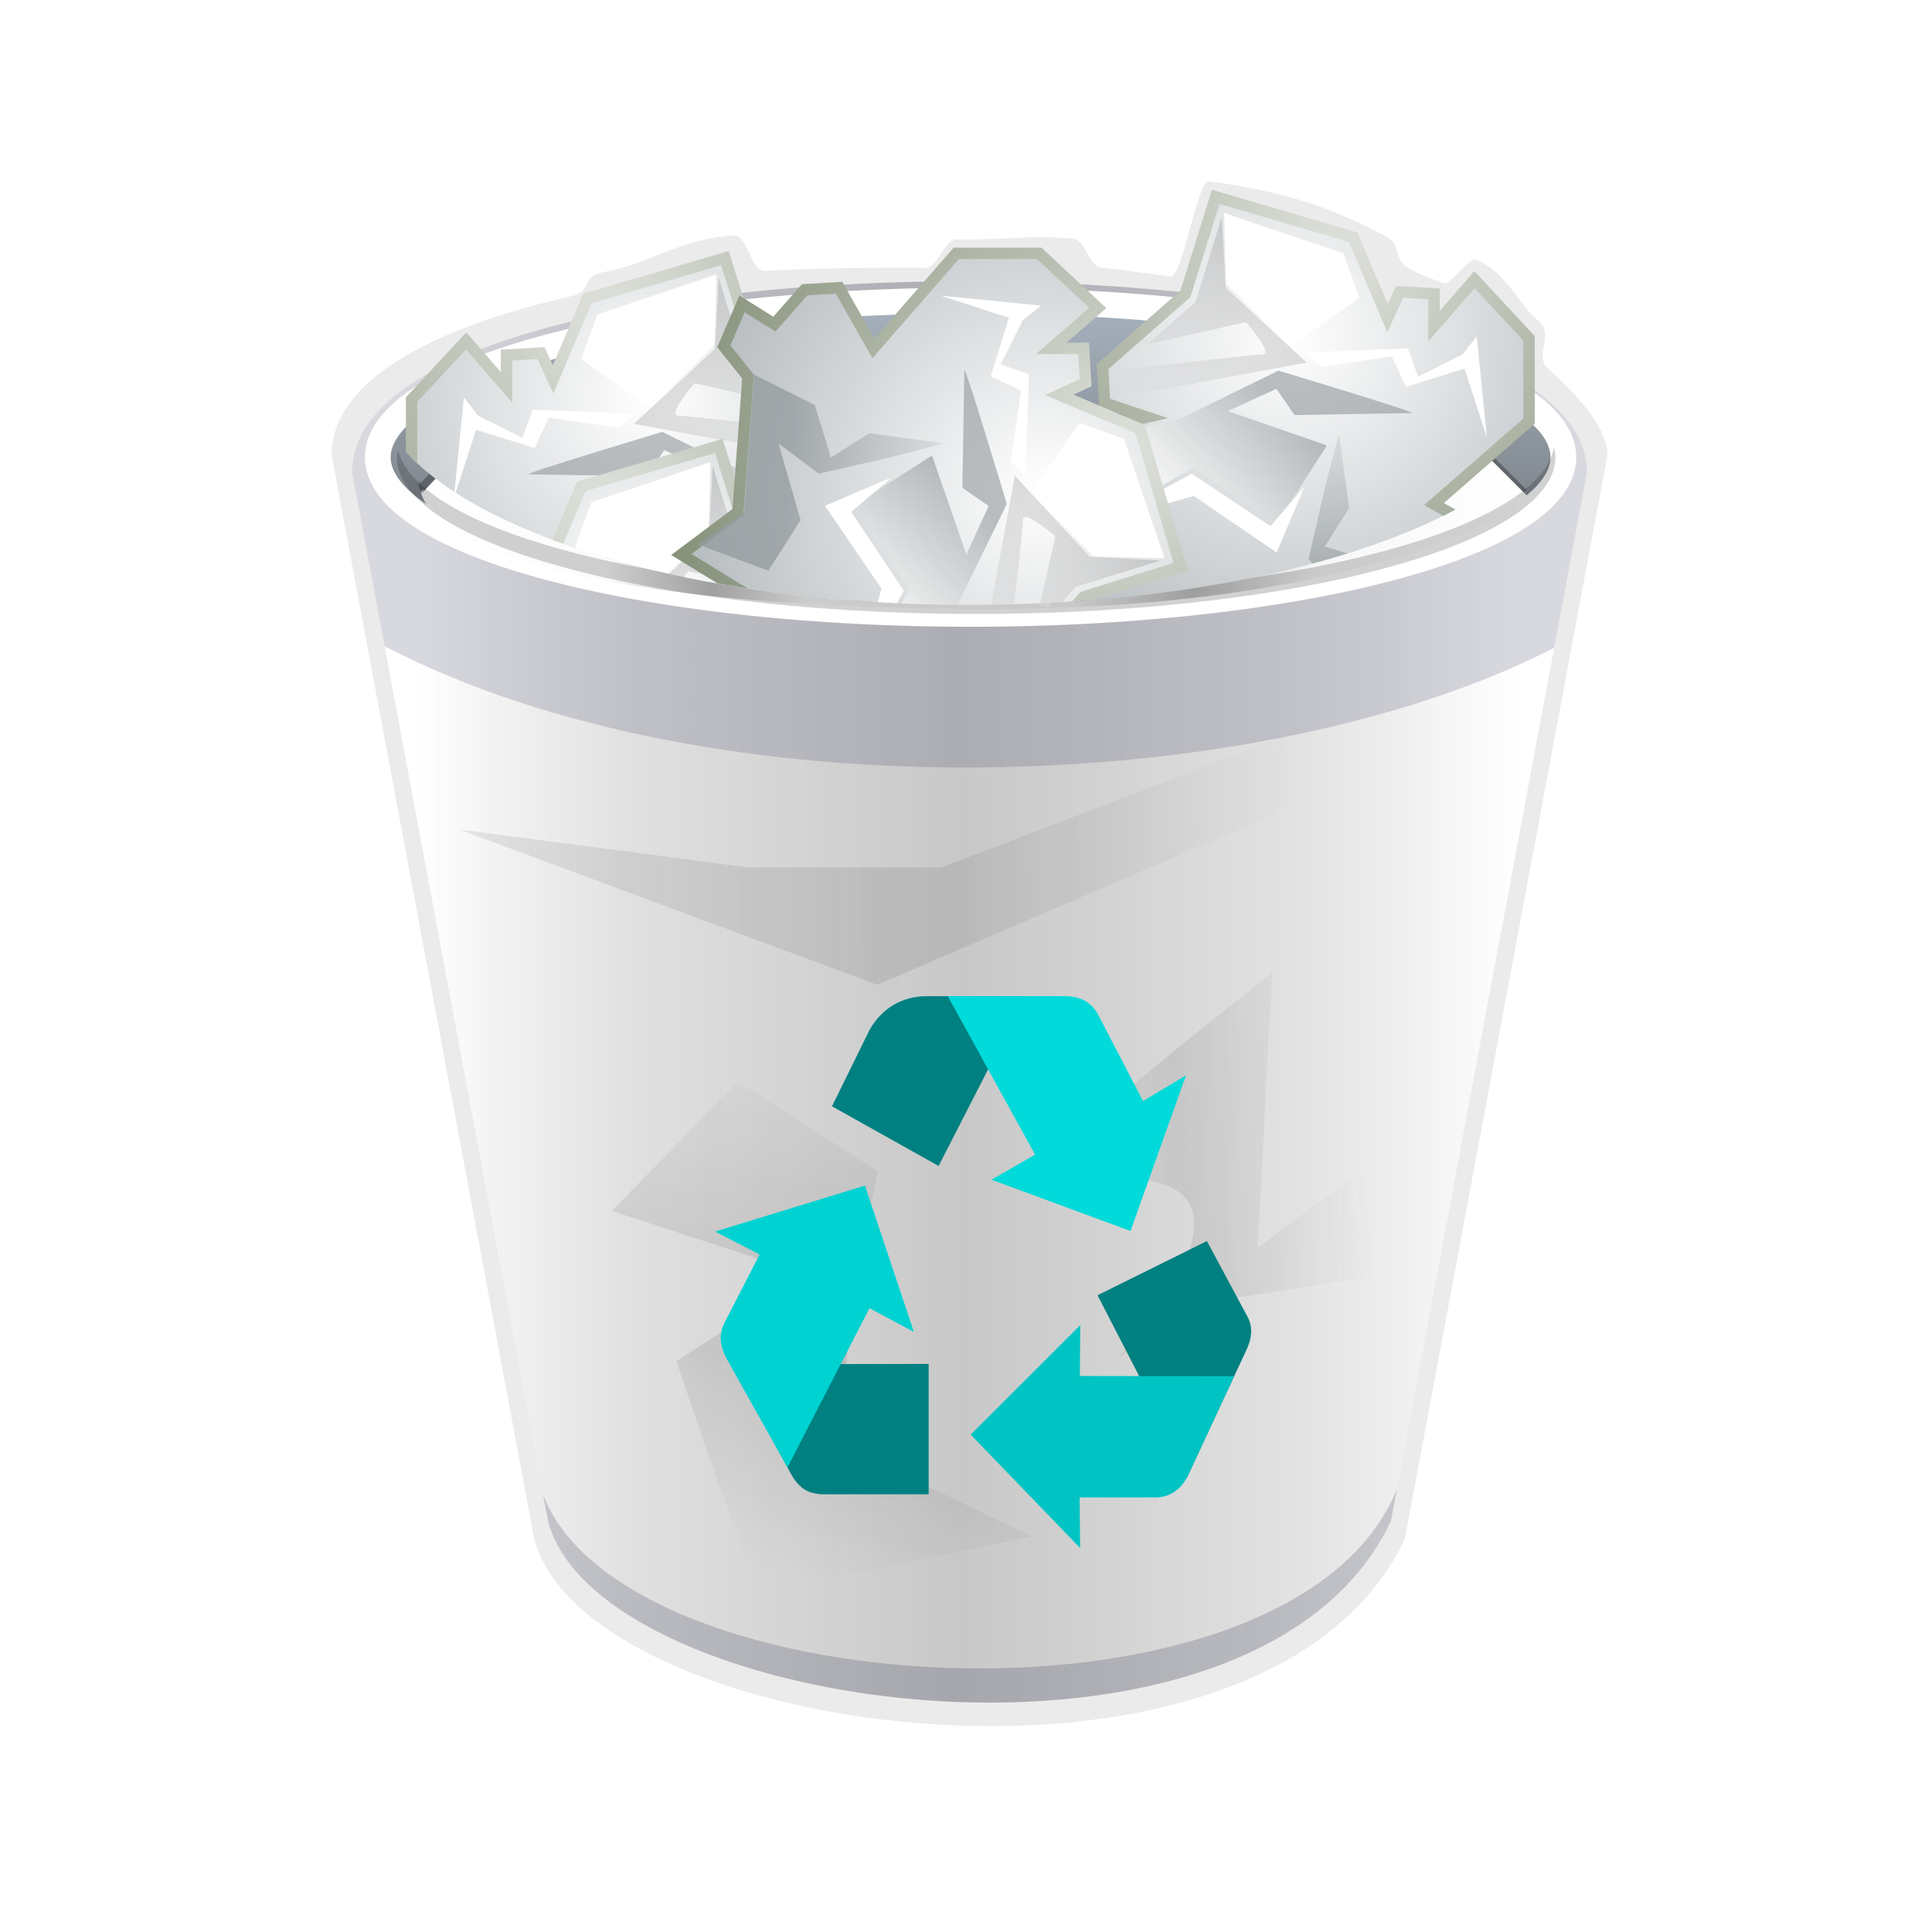 <?xml version="1.0" encoding="UTF-8" standalone="no"?>
<!-- Created with Inkscape (http://www.inkscape.org/) -->

<svg
   width="64"
   height="64"
   viewBox="0 0 64 64"
   version="1.1"
   id="svg5"
   inkscape:version="1.2.1 (9c6d41e410, 2022-07-14)"
   sodipodi:docname="user-trash-full.svg"
   xmlns:inkscape="http://www.inkscape.org/namespaces/inkscape"
   xmlns:sodipodi="http://sodipodi.sourceforge.net/DTD/sodipodi-0.dtd"
   xmlns:xlink="http://www.w3.org/1999/xlink"
   xmlns="http://www.w3.org/2000/svg"
   xmlns:svg="http://www.w3.org/2000/svg">
  <sodipodi:namedview
     id="namedview7"
     pagecolor="#ffffff"
     bordercolor="#666666"
     borderopacity="1.0"
     inkscape:pageshadow="2"
     inkscape:pageopacity="0.0"
     inkscape:pagecheckerboard="0"
     inkscape:document-units="px"
     showgrid="true"
     units="px"
     height="64px"
     inkscape:zoom="4.5685727"
     inkscape:cx="30.534701"
     inkscape:cy="62.929938"
     inkscape:window-width="1920"
     inkscape:window-height="1004"
     inkscape:window-x="0"
     inkscape:window-y="0"
     inkscape:window-maximized="1"
     inkscape:current-layer="svg5"
     inkscape:showpageshadow="2"
     inkscape:deskcolor="#d1d1d1">
    <inkscape:grid
       type="xygrid"
       id="grid1890" />
  </sodipodi:namedview>
  <defs
     id="defs2">
    <linearGradient
       gradientTransform="matrix(0.569,0,0,0.569,-59.03,-58.371)"
       xlink:href="#n"
       id="u"
       x1="127.937"
       y1="160"
       x2="192.189"
       y2="160"
       gradientUnits="userSpaceOnUse" />
    <linearGradient
       id="n">
      <stop
         offset="0"
         stop-color="#fff"
         id="stop289" />
      <stop
         offset=".193"
         stop-color="#e0e0e0"
         stop-opacity=".918"
         id="stop291" />
      <stop
         offset=".493"
         stop-color="#c4c4c4"
         stop-opacity=".896"
         id="stop293" />
      <stop
         offset=".786"
         stop-color="#e0e0e0"
         stop-opacity=".945"
         id="stop295" />
      <stop
         offset="1"
         stop-color="#fff"
         id="stop297" />
    </linearGradient>
    <linearGradient
       xlink:href="#m"
       id="v"
       x1="161"
       y1="126"
       x2="161"
       y2="141"
       gradientUnits="userSpaceOnUse"
       gradientTransform="matrix(0.569,0,0,0.569,-59.03,-61.217)" />
    <linearGradient
       id="m">
      <stop
         offset="0"
         stop-color="#a3afbb"
         id="stop300" />
      <stop
         offset="1"
         stop-color="#73787d"
         id="stop302" />
    </linearGradient>
    <linearGradient
       xlink:href="#o"
       id="w"
       gradientUnits="userSpaceOnUse"
       x1="155.904"
       y1="170.471"
       x2="186.967"
       y2="171.248" />
    <linearGradient
       id="o">
      <stop
         offset="0"
         stop-opacity="0"
         id="stop282" />
      <stop
         offset=".453"
         stop-opacity=".198"
         id="stop284" />
      <stop
         offset="1"
         stop-opacity="0"
         id="stop286" />
    </linearGradient>
    <filter
       id="x"
       x="-0.172"
       width="1.344"
       y="-0.302"
       height="1.604"
       color-interpolation-filters="sRGB">
      <feGaussianBlur
         stdDeviation="2.013"
         id="feGaussianBlur415" />
    </filter>
    <linearGradient
       gradientTransform="translate(-80,-76)"
       xlink:href="#q"
       id="y"
       x1="132"
       y1="154.11"
       x2="178.961"
       y2="152"
       gradientUnits="userSpaceOnUse" />
    <linearGradient
       id="q">
      <stop
         offset="0"
         stop-opacity=".137"
         id="stop268" />
      <stop
         offset=".508"
         stop-opacity=".154"
         id="stop270" />
      <stop
         offset="1"
         stop-opacity="0"
         id="stop272" />
    </linearGradient>
    <filter
       id="filter655"
       x="-0.172"
       width="1.344"
       y="-0.302"
       height="1.604"
       color-interpolation-filters="sRGB">
      <feGaussianBlur
         stdDeviation="2.013"
         id="feGaussianBlur653" />
    </filter>
    <linearGradient
       xlink:href="#r"
       id="z"
       x1="128"
       y1="133.199"
       x2="192.472"
       y2="133.199"
       gradientUnits="userSpaceOnUse"
       gradientTransform="matrix(0.569,0,0,0.569,-58.932,-58.663)" />
    <linearGradient
       id="r">
      <stop
         offset="0"
         stop-color="#fff"
         id="stop251" />
      <stop
         offset=".169"
         stop-color="#fbfbfb"
         id="stop253" />
      <stop
         offset=".265"
         stop-color="#c3c3c3"
         id="stop255" />
      <stop
         offset=".35"
         stop-color="#f9f9f9"
         id="stop257" />
      <stop
         offset=".588"
         stop-color="#f5f5f5"
         id="stop259" />
      <stop
         offset=".7"
         stop-color="#c1c1c1"
         id="stop261" />
      <stop
         offset=".809"
         stop-color="#f7f7f7"
         id="stop263" />
      <stop
         offset="1"
         stop-color="#fff"
         id="stop265" />
    </linearGradient>
    <linearGradient
       xlink:href="#o"
       id="A"
       gradientUnits="userSpaceOnUse"
       x1="155.904"
       y1="170.471"
       x2="175.213"
       y2="170.469" />
    <filter
       id="filter678"
       x="-0.172"
       width="1.344"
       y="-0.302"
       height="1.604"
       color-interpolation-filters="sRGB">
      <feGaussianBlur
         stdDeviation="2.013"
         id="feGaussianBlur676" />
    </filter>
    <clipPath
       id="B">
      <ellipse
         ry="10.067"
         rx="26.236"
         cy="18.469"
         cx="127.216"
         style="isolation:auto;mix-blend-mode:normal;marker:none"
         color="#000000"
         display="block"
         overflow="visible"
         fill-opacity="0.577"
         stroke-width="0.965"
         enable-background="accumulate"
         id="ellipse418" />
    </clipPath>
    <radialGradient
       cx="23.688"
       cy="14.211"
       r="22.597"
       fx="23.688"
       fy="14.211"
       id="C"
       xlink:href="#s"
       gradientUnits="userSpaceOnUse"
       gradientTransform="matrix(-2.136,0,0,2.111,-137.811,12.57)" />
    <linearGradient
       id="s">
      <stop
         offset="0"
         stop-color="#fff"
         id="stop355" />
      <stop
         offset="1"
         stop-color="#91999f"
         id="stop357" />
    </linearGradient>
    <radialGradient
       cx="20.09"
       cy="10.854"
       r="22.597"
       fx="20.09"
       fy="10.854"
       id="D"
       xlink:href="#t"
       gradientUnits="userSpaceOnUse"
       gradientTransform="matrix(-1.79,0,0,1.769,-148.9,16.29)" />
    <linearGradient
       id="t">
      <stop
         offset="0"
         stop-color="#dfe2dc"
         id="stop360" />
      <stop
         offset="1"
         stop-color="#86917a"
         id="stop362" />
    </linearGradient>
    <linearGradient
       xlink:href="#h"
       id="E"
       gradientUnits="userSpaceOnUse"
       gradientTransform="matrix(-1,0,0,1,-164.713,28.24)"
       x1="22.009"
       y1="36.51"
       x2="23.585"
       y2="14.412" />
    <linearGradient
       id="h">
      <stop
         offset="0"
         stop-color="#939a9d"
         id="stop366" />
      <stop
         offset="1"
         stop-color="#fff"
         id="stop368" />
    </linearGradient>
    <linearGradient
       xlink:href="#h"
       id="F"
       gradientUnits="userSpaceOnUse"
       gradientTransform="matrix(-1,0,0,1,-164.713,28.24)"
       x1="24.366"
       y1="20.246"
       x2="32.601"
       y2="28.555" />
    <linearGradient
       xlink:href="#i"
       id="G"
       gradientUnits="userSpaceOnUse"
       gradientTransform="matrix(-1,0,0,1,-164.713,28.24)"
       x1="25.633"
       y1="10.612"
       x2="38.714"
       y2="18.39" />
    <linearGradient
       id="i">
      <stop
         offset="0"
         id="stop345" />
      <stop
         offset="1"
         stop-opacity="0"
         id="stop347" />
    </linearGradient>
    <radialGradient
       cx="23.688"
       cy="14.211"
       r="22.597"
       fx="23.688"
       fy="14.211"
       id="H"
       xlink:href="#s"
       gradientUnits="userSpaceOnUse"
       gradientTransform="matrix(-2.136,0,0,2.111,-137.811,12.57)" />
    <radialGradient
       cx="20.09"
       cy="10.854"
       r="22.597"
       fx="20.09"
       fy="10.854"
       id="I"
       xlink:href="#t"
       gradientUnits="userSpaceOnUse"
       gradientTransform="matrix(-1.79,0,0,1.769,-148.9,16.29)" />
    <radialGradient
       cx="23.688"
       cy="14.211"
       r="22.597"
       fx="23.688"
       fy="14.211"
       id="M"
       xlink:href="#s"
       gradientUnits="userSpaceOnUse"
       gradientTransform="matrix(-2.136,0,0,2.111,-137.811,12.57)" />
    <radialGradient
       cx="20.09"
       cy="10.854"
       r="22.597"
       fx="20.09"
       fy="10.854"
       id="N"
       xlink:href="#t"
       gradientUnits="userSpaceOnUse"
       gradientTransform="matrix(-1.79,0,0,1.769,-148.9,16.29)" />
    <radialGradient
       cx="23.688"
       cy="14.211"
       r="22.597"
       fx="23.688"
       fy="14.211"
       id="R"
       xlink:href="#s"
       gradientUnits="userSpaceOnUse"
       gradientTransform="matrix(-2.136,0,0,2.111,-137.811,12.57)" />
    <radialGradient
       cx="20.09"
       cy="10.854"
       r="22.597"
       fx="20.09"
       fy="10.854"
       id="S"
       xlink:href="#t"
       gradientUnits="userSpaceOnUse"
       gradientTransform="matrix(-1.79,0,0,1.769,-148.9,16.29)" />
    <linearGradient
       inkscape:collect="always"
       xlink:href="#h"
       id="linearGradient1676"
       gradientUnits="userSpaceOnUse"
       gradientTransform="matrix(-1,0,0,1,-164.713,28.24)"
       x1="22.009"
       y1="36.51"
       x2="23.585"
       y2="14.412" />
    <linearGradient
       inkscape:collect="always"
       xlink:href="#h"
       id="linearGradient1678"
       gradientUnits="userSpaceOnUse"
       gradientTransform="matrix(-1,0,0,1,-164.713,28.24)"
       x1="24.366"
       y1="20.246"
       x2="32.601"
       y2="28.555" />
    <linearGradient
       inkscape:collect="always"
       xlink:href="#i"
       id="linearGradient1680"
       gradientUnits="userSpaceOnUse"
       gradientTransform="matrix(-1,0,0,1,-164.713,28.24)"
       x1="25.633"
       y1="10.612"
       x2="38.714"
       y2="18.39" />
    <linearGradient
       inkscape:collect="always"
       xlink:href="#h"
       id="linearGradient1682"
       gradientUnits="userSpaceOnUse"
       gradientTransform="matrix(-1,0,0,1,-164.713,28.24)"
       x1="22.009"
       y1="36.51"
       x2="23.585"
       y2="14.412" />
    <linearGradient
       inkscape:collect="always"
       xlink:href="#h"
       id="linearGradient1684"
       gradientUnits="userSpaceOnUse"
       gradientTransform="matrix(-1,0,0,1,-164.713,28.24)"
       x1="24.366"
       y1="20.246"
       x2="32.601"
       y2="28.555" />
    <linearGradient
       inkscape:collect="always"
       xlink:href="#i"
       id="linearGradient1686"
       gradientUnits="userSpaceOnUse"
       gradientTransform="matrix(-1,0,0,1,-164.713,28.24)"
       x1="25.633"
       y1="10.612"
       x2="38.714"
       y2="18.39" />
    <linearGradient
       inkscape:collect="always"
       xlink:href="#h"
       id="linearGradient1688"
       gradientUnits="userSpaceOnUse"
       gradientTransform="matrix(-1,0,0,1,-164.713,28.24)"
       x1="22.009"
       y1="36.51"
       x2="23.585"
       y2="14.412" />
    <linearGradient
       inkscape:collect="always"
       xlink:href="#h"
       id="linearGradient1690"
       gradientUnits="userSpaceOnUse"
       gradientTransform="matrix(-1,0,0,1,-164.713,28.24)"
       x1="24.366"
       y1="20.246"
       x2="32.601"
       y2="28.555" />
    <linearGradient
       inkscape:collect="always"
       xlink:href="#i"
       id="linearGradient1692"
       gradientUnits="userSpaceOnUse"
       gradientTransform="matrix(-1,0,0,1,-164.713,28.24)"
       x1="25.633"
       y1="10.612"
       x2="38.714"
       y2="18.39" />
    <linearGradient
       gradientTransform="matrix(0.667,0,0,0.667,-169.641,-83.335)"
       xlink:href="#n"
       id="u-3"
       x1="127.937"
       y1="160"
       x2="192.189"
       y2="160"
       gradientUnits="userSpaceOnUse" />
    <linearGradient
       xlink:href="#m"
       id="v-6"
       x1="161"
       y1="126"
       x2="161"
       y2="141"
       gradientUnits="userSpaceOnUse"
       gradientTransform="matrix(0.667,0,0,0.667,-169.641,-86.668)" />
    <filter
       id="x-7"
       x="-0.172"
       width="1.344"
       y="-0.302"
       height="1.604"
       color-interpolation-filters="sRGB">
      <feGaussianBlur
         stdDeviation="2.013"
         id="feGaussianBlur813" />
    </filter>
    <filter
       id="filter1053"
       x="-0.172"
       width="1.344"
       y="-0.302"
       height="1.604"
       color-interpolation-filters="sRGB">
      <feGaussianBlur
         stdDeviation="2.013"
         id="feGaussianBlur1051" />
    </filter>
    <linearGradient
       xlink:href="#r"
       id="z-5"
       x1="128"
       y1="133.199"
       x2="192.472"
       y2="133.199"
       gradientUnits="userSpaceOnUse"
       gradientTransform="matrix(0.667,0,0,0.667,-169.527,-83.677)" />
    <filter
       id="filter1076"
       x="-0.172"
       width="1.344"
       y="-0.302"
       height="1.604"
       color-interpolation-filters="sRGB">
      <feGaussianBlur
         stdDeviation="2.013"
         id="feGaussianBlur1074" />
    </filter>
    <clipPath
       id="B-3">
      <ellipse
         ry="10.067"
         rx="26.236"
         cy="18.469"
         cx="127.216"
         style="isolation:auto;mix-blend-mode:normal;marker:none"
         color="#000000"
         display="block"
         overflow="visible"
         fill-opacity="0.577"
         stroke-width="0.965"
         enable-background="accumulate"
         id="ellipse816" />
    </clipPath>
    <radialGradient
       cx="23.688"
       cy="14.211"
       r="22.597"
       fx="23.688"
       fy="14.211"
       id="C-5"
       xlink:href="#s"
       gradientUnits="userSpaceOnUse"
       gradientTransform="matrix(-2.136,0,0,2.111,-137.811,12.57)" />
    <radialGradient
       cx="20.09"
       cy="10.854"
       r="22.597"
       fx="20.09"
       fy="10.854"
       id="D-6"
       xlink:href="#t"
       gradientUnits="userSpaceOnUse"
       gradientTransform="matrix(-1.79,0,0,1.769,-148.9,16.29)" />
    <linearGradient
       xlink:href="#h"
       id="E-2"
       gradientUnits="userSpaceOnUse"
       gradientTransform="matrix(-1,0,0,1,-164.713,28.24)"
       x1="22.009"
       y1="36.51"
       x2="23.585"
       y2="14.412" />
    <linearGradient
       xlink:href="#h"
       id="F-9"
       gradientUnits="userSpaceOnUse"
       gradientTransform="matrix(-1,0,0,1,-164.713,28.24)"
       x1="24.366"
       y1="20.246"
       x2="32.601"
       y2="28.555" />
    <linearGradient
       xlink:href="#i"
       id="G-1"
       gradientUnits="userSpaceOnUse"
       gradientTransform="matrix(-1,0,0,1,-164.713,28.24)"
       x1="25.633"
       y1="10.612"
       x2="38.714"
       y2="18.39" />
    <radialGradient
       cx="23.688"
       cy="14.211"
       r="22.597"
       fx="23.688"
       fy="14.211"
       id="H-2"
       xlink:href="#s"
       gradientUnits="userSpaceOnUse"
       gradientTransform="matrix(-2.136,0,0,2.111,-137.811,12.57)" />
    <radialGradient
       cx="20.09"
       cy="10.854"
       r="22.597"
       fx="20.09"
       fy="10.854"
       id="I-7"
       xlink:href="#t"
       gradientUnits="userSpaceOnUse"
       gradientTransform="matrix(-1.79,0,0,1.769,-148.9,16.29)" />
    <radialGradient
       cx="23.688"
       cy="14.211"
       r="22.597"
       fx="23.688"
       fy="14.211"
       id="M-0"
       xlink:href="#s"
       gradientUnits="userSpaceOnUse"
       gradientTransform="matrix(-2.136,0,0,2.111,-137.811,12.57)" />
    <radialGradient
       cx="20.09"
       cy="10.854"
       r="22.597"
       fx="20.09"
       fy="10.854"
       id="N-9"
       xlink:href="#t"
       gradientUnits="userSpaceOnUse"
       gradientTransform="matrix(-1.79,0,0,1.769,-148.9,16.29)" />
    <radialGradient
       cx="23.688"
       cy="14.211"
       r="22.597"
       fx="23.688"
       fy="14.211"
       id="R-3"
       xlink:href="#s"
       gradientUnits="userSpaceOnUse"
       gradientTransform="matrix(-2.136,0,0,2.111,-137.811,12.57)" />
    <radialGradient
       cx="20.09"
       cy="10.854"
       r="22.597"
       fx="20.09"
       fy="10.854"
       id="S-6"
       xlink:href="#t"
       gradientUnits="userSpaceOnUse"
       gradientTransform="matrix(-1.79,0,0,1.769,-148.9,16.29)" />
  </defs>
  <path
     d="m 53.248,15.08 -6.707,35.883 c -4.571,9.762 -27.145,6.674 -28.847,0 L 10.987,15.08 c 0,-2.456 3.275,-4.213 8,-5.283 0.596,-0.135 0.303,-0.653 0.941,-0.767 1.636,-0.29 2.505,-1.093 4.362,-1.229 0.495,-0.036 0.553,1.191 1.059,1.168 1.751,-0.081 3.479,-0.114 5.323,-0.097 0.378,0.003 0.632,-0.951 1.011,-0.944 1.414,0.029 2.466,-0.141 3.867,-0.021 0.416,0.036 0.51,0.914 0.922,0.957 0.831,0.09 1.484,0.188 2.3,0.296 0.407,0.054 0.884,-3.216 1.285,-3.158 2.443,0.359 3.899,0.781 5.892,1.849 0.439,0.235 0.232,0.734 0.658,0.998 0.32,0.198 0.76,0.374 1.244,0.542 0.159,0.056 0.84,-0.852 1.005,-0.797 0.983,0.321 1.522,1.596 2.089,2.016 0.585,0.435 -0.149,1.167 0.331,1.596 1.183,1.056 1.97,2.064 1.97,2.875 z"
     style="isolation:auto;mix-blend-mode:normal;marker:none"
     color="#000000"
     display="block"
     overflow="visible"
     fill-opacity="0.082"
     stroke-width="0.103"
     stroke-linecap="round"
     stroke-linejoin="round"
     stroke-opacity="0.964"
     enable-background="accumulate"
     id="path423" />
  <path
     style="isolation:auto;mix-blend-mode:normal;fill:url(#u);marker:none"
     d="m 52.57,15.649 -6.491,34.734 c -4.424,9.45 -26.275,6.46 -27.923,0 L 11.665,15.65 c 0,-8.541 40.905,-8.343 40.905,0 z"
     color="#000000"
     overflow="visible"
     fill="url(#u)"
     stroke-width="0.1"
     stroke-linecap="round"
     stroke-linejoin="round"
     stroke-opacity="0.964"
     enable-background="accumulate"
     id="path425" />
  <path
     d="m 52.57,15.649 -1.085,5.809 c -9.733,5.009 -27.954,5.579 -38.745,-0.053 l -1.076,-5.756 c 0,-8.541 40.906,-8.343 40.906,0 z"
     style="isolation:auto;mix-blend-mode:normal;marker:none"
     color="#000000"
     overflow="visible"
     fill="#434666"
     fill-opacity="0.209"
     stroke-width="0.1"
     stroke-linecap="round"
     stroke-linejoin="round"
     stroke-opacity="0.964"
     enable-background="accumulate"
     id="path427" />
  <path
     style="isolation:auto;mix-blend-mode:normal;fill:url(#v);stroke-width:0.854;marker:none"
     d="M 51.788,15.146 A 19.636,5.19 0 0 1 32.152,20.336 19.636,5.19 0 0 1 12.515,15.146 19.636,5.19 0 0 1 32.152,9.956 19.636,5.19 0 0 1 51.788,15.146 Z"
     color="#000000"
     overflow="visible"
     fill="url(#v)"
     stroke="#ffffff"
     stroke-linecap="round"
     stroke-linejoin="round"
     enable-background="accumulate"
     id="path429" />
  <path
     d="m 179.971,172.331 3.678,-8.915 -8.721,-5.888 -1.637,11.984 -6.283,-6.715 c 0,0 -12.76,6.976 -12.411,7.5 0.349,0.525 6.07,14.672 6.07,14.672 l 3.352,-12.14 9.27,-0.592 z"
     transform="matrix(0.102,-0.56,0.56,0.102,-85.792,122.004)"
     opacity="0.731"
     fill="url(#w)"
     fill-rule="evenodd"
     filter="url(#x)"
     id="path431"
     style="fill:url(#w)" />
  <path
     d="M 49.827,76.504 74.394,84.22 100.85,74.614 109.575,68.22 78.173,78.394 H 66.835 Z"
     transform="matrix(0.564,0,0,0.667,-12.9,-23.553)"
     opacity="0.76"
     fill="url(#y)"
     fill-rule="evenodd"
     filter="url(#x)"
     id="path433"
     style="fill:url(#y)" />
  <path
     d="m 13.852,16.022 c 0,0 0.196,3.738 18.132,3.876 13.753,0.105 18.578,-3.679 18.578,-3.679 l -2.278,-2.278 -3.685,0.57 -4.959,-0.606 -3.012,3.013 c -0.215,0.215 -0.622,2.477 -2.2,2.477 -1.578,0 -2.822,-0.612 -3.109,-0.898 -0.287,-0.287 -2.6,-2.278 -2.6,-2.278 l -3.066,-1.238 c 0,0 -2.76,1.98 -2.76,2.679 0,0.7 -2.783,-1.442 -2.783,-1.442 l -1.704,-2.027 -3.515,0.789 -1.04,1.112 c 0,0 0.196,-0.269 0,-0.072 z"
     fill-opacity="0.286"
     fill-rule="evenodd"
     stroke-width="0.57"
     id="path435" />
  <path
     d="m 13.949,16.298 c 0,0 0.196,3.738 18.132,3.876 13.753,0.106 18.578,-3.679 18.578,-3.679 l -2.278,-2.277 -3.783,0.91 -4.861,-0.946 -3.012,3.012 c -0.215,0.215 -1.993,2.96 -1.993,2.96 0,0 -3.029,-1.095 -3.316,-1.382 -0.287,-0.287 -2.6,-2.278 -2.6,-2.278 l -3.066,-1.237 c 0,0 -2.553,2.256 -2.553,2.955 0,0.7 -2.989,-1.718 -2.989,-1.718 l -1.704,-2.026 -3.515,0.789 -1.04,1.111 c 0,0 0.196,-0.269 0,-0.072 z"
     fill="url(#z)"
     fill-rule="evenodd"
     stroke-width="0.57"
     id="path437"
     style="fill:url(#z)" />
  <path
     transform="matrix(0.567,-0.051,0.051,0.567,-62.559,-46.381)"
     d="m 179.971,172.331 3.678,-8.915 -3.73,-0.553 -11.387,7 2.269,-15.86 c 0,0 -18.027,11.583 -14.907,11.247 17.96,-1.933 3.785,10.42 3.785,10.42 l 4.34,-2.84 9.27,-0.593 z"
     opacity="0.641"
     fill="url(#A)"
     fill-rule="evenodd"
     filter="url(#x)"
     id="path439"
     style="fill:url(#A)" />
  <path
     style="isolation:auto;mix-blend-mode:normal;marker:none"
     d="m 51.477,14.813 a 19.189,5.19 0 0 1 -19.143,4.954 19.189,5.19 0 0 1 -19.145,-4.857 19.189,5.19 0 0 0 -0.043,0.236 19.189,5.19 0 0 0 19.188,5.192 19.189,5.19 0 0 0 19.189,-5.192 19.189,5.19 0 0 0 -0.045,-0.332 z"
     color="#000000"
     overflow="visible"
     fill-opacity="0.181"
     stroke-width="0.845"
     stroke-linecap="round"
     stroke-linejoin="round"
     enable-background="accumulate"
     id="path441" />
  <path
     d="m 46.279,49.313 -0.202,1.07 c -4.424,9.45 -26.274,6.46 -27.922,0 l -0.164,-0.877 c 2.693,7.14 24.899,8.279 28.287,-0.192 z"
     style="isolation:auto;mix-blend-mode:normal;marker:none"
     color="#000000"
     overflow="visible"
     fill="#151634"
     fill-opacity="0.187"
     stroke-width="0.1"
     stroke-linecap="round"
     stroke-linejoin="round"
     stroke-opacity="0.964"
     enable-background="accumulate"
     id="path443" />
  <g
     transform="matrix(0.756,0,0,0.756,-64.042,-1.536)"
     clip-path="url(#B)"
     color="#000000"
     fill-rule="evenodd"
     id="g499">
    <path
       d="m -173.729,65.81 1.768,2.828 -3.712,1.591 -2.652,-2.121 -11.844,0.884 -3.712,4.95 -3.359,-5.48 -4.243,2.297 -5.656,-0.707 1.414,-3.005 -3.89,-3.889 5.48,-6.187 -5.303,0.707 -2.298,-2.121 3.006,0.53 3.182,-5.48 4.596,-1.06 -3.713,-1.238 -0.176,-3.182 7.248,-6.364 2.651,-8.485 12.021,3.535 3.005,7.071 1.06,-2.298 3.006,0.177 v 2.828 l 3.536,-4.066 4.773,5.127 V 49.9 l -8.309,7.248 5.303,3.005 -0.176,3.005 z"
       style="fill:url(#C);stroke:url(#D);marker:none"
       overflow="visible"
       fill="url(#C)"
       stroke="url(#D)"
       transform="matrix(-0.501,0,0,0.501,18.809,-1.829)"
       id="path445" />
    <path
       d="m -184.158,50.96 0.883,6.541 -2.12,3.359 4.595,1.414 2.652,5.303 -12.02,0.884 -2.83,4.066 -2.297,-6.187 4.419,-2.828 6.718,1.944 -2.652,-3.535 1.414,-6.188 z"
       style="fill:url(#linearGradient1676);marker:none"
       overflow="visible"
       opacity="0.77"
       fill="url(#E)"
       transform="matrix(-0.501,0,0,0.501,18.809,-1.829)"
       id="path447" />
    <path
       d="m -185.22,52.021 -4.419,6.894 -7.247,-4.95 -4.42,2.475 -3.535,-3.005 -3.182,2.829 3.005,-4.95 6.894,-1.591 8.662,-4.243 c 0,0 12.375,3.713 11.667,3.713 -0.707,0 -10.253,0.176 -10.253,0.176 l -1.59,-2.298 -4.243,1.945 z"
       style="fill:url(#linearGradient1678);marker:none"
       overflow="visible"
       opacity="0.618"
       fill="url(#F)"
       transform="matrix(-0.501,0,0,0.501,18.809,-1.829)"
       id="path449" />
    <path
       d="m 116.11,14.047 -5.225,1.771 -0.709,1.948 3.01,2.126 2.835,-2.745 z"
       style="marker:none"
       overflow="visible"
       fill="#ffffff"
       id="path451" />
    <path
       d="m -194.412,32.045 -2.298,7.425 -4.242,3.712 8.662,-1.944 c 0,0 2.475,2.828 1.414,2.828 -1.06,0 -12.551,1.414 -12.551,1.414 l 0.177,2.298 16.263,-3.005 -7.071,-6.54 z"
       style="fill:url(#linearGradient1680);marker:none"
       overflow="visible"
       opacity="0.135"
       fill="url(#G)"
       transform="matrix(-0.501,0,0,0.501,18.809,-1.829)"
       id="path453" />
    <path
       d="m 105.04,19.449 -0.443,4.428 0.974,-3.011 2.568,0.797 0.62,-1.328 3.1,0.442 0.708,-0.62 -4.516,-0.177 -0.443,1.24 -1.948,-0.974 z m 7.527,6.553 1.505,1.771 3.454,-2.302 2.125,1.151 3.454,3.277 -3.808,-2.923 -1.86,-0.531 -3.63,2.48 z"
       style="marker:none"
       overflow="visible"
       fill="#ffffff"
       id="path455" />
    <g
       id="g469">
      <path
         d="m -173.729,65.81 1.768,2.828 -3.712,1.591 -2.652,-2.121 -11.844,0.884 -3.712,4.95 -3.359,-5.48 -4.243,2.297 -5.656,-0.707 1.414,-3.005 -3.89,-3.889 5.48,-6.187 -5.303,0.707 -2.298,-2.121 3.006,0.53 3.182,-5.48 4.596,-1.06 -3.713,-1.238 -0.176,-3.182 7.248,-6.364 2.651,-8.485 12.021,3.535 3.005,7.071 1.06,-2.298 3.006,0.177 v 2.828 l 3.536,-4.066 4.773,5.127 V 49.9 l -8.309,7.248 5.303,3.005 -0.176,3.005 z"
         style="fill:url(#H);stroke:url(#I);marker:none"
         overflow="visible"
         fill="url(#H)"
         stroke="url(#I)"
         transform="matrix(-0.501,0,0,0.501,18.542,6.402)"
         id="path457" />
      <path
         d="m -184.158,50.96 0.883,6.541 -2.12,3.359 4.595,1.414 2.652,5.303 -12.02,0.884 -2.83,4.066 -2.297,-6.187 4.419,-2.828 6.718,1.944 -2.652,-3.535 1.414,-6.188 z"
         style="fill:url(#linearGradient1682);marker:none"
         overflow="visible"
         opacity="0.77"
         fill="url(#J)"
         transform="matrix(-0.501,0,0,0.501,18.542,6.402)"
         id="path459" />
      <path
         d="m -185.22,52.021 -4.419,6.894 -7.247,-4.95 -4.42,2.475 -3.535,-3.005 -3.182,2.829 3.005,-4.95 6.894,-1.591 8.662,-4.243 c 0,0 12.375,3.713 11.667,3.713 -0.707,0 -10.253,0.176 -10.253,0.176 l -1.59,-2.298 -4.243,1.945 z"
         style="fill:url(#linearGradient1684);marker:none"
         overflow="visible"
         opacity="0.618"
         fill="url(#K)"
         transform="matrix(-0.501,0,0,0.501,18.542,6.402)"
         id="path461" />
      <path
         d="m 115.842,22.277 -5.225,1.771 -0.708,1.949 3.01,2.125 2.835,-2.745 z"
         style="marker:none"
         overflow="visible"
         fill="#ffffff"
         id="path463" />
      <path
         d="m -194.412,32.045 -2.298,7.425 -4.242,3.712 8.662,-1.944 c 0,0 2.475,2.828 1.414,2.828 -1.06,0 -12.551,1.414 -12.551,1.414 l 0.177,2.298 16.263,-3.005 -7.071,-6.54 z"
         style="fill:url(#linearGradient1686);marker:none"
         overflow="visible"
         opacity="0.135"
         fill="url(#L)"
         transform="matrix(-0.501,0,0,0.501,18.542,6.402)"
         id="path465" />
      <path
         d="m 104.773,27.68 -0.443,4.427 0.974,-3.011 2.568,0.797 0.62,-1.328 3.1,0.442 0.708,-0.62 -4.516,-0.177 -0.443,1.24 -1.948,-0.974 z m 7.527,6.552 1.505,1.771 3.454,-2.302 2.125,1.151 3.454,3.277 -3.808,-2.923 -1.86,-0.531 -3.63,2.48 z"
         style="marker:none"
         overflow="visible"
         fill="#ffffff"
         id="path467" />
    </g>
    <g
       id="g483">
      <path
         d="m -173.729,65.81 1.768,2.828 -3.712,1.591 -2.652,-2.121 -11.844,0.884 -3.712,4.95 -3.359,-5.48 -4.243,2.297 -5.656,-0.707 1.414,-3.005 -3.89,-3.889 5.48,-6.187 -5.303,0.707 -2.298,-2.121 3.006,0.53 3.182,-5.48 4.596,-1.06 -3.713,-1.238 -0.176,-3.182 7.248,-6.364 2.651,-8.485 12.021,3.535 3.005,7.071 1.06,-2.298 3.006,0.177 v 2.828 l 3.536,-4.066 4.773,5.127 V 49.9 l -8.309,7.248 5.303,3.005 -0.176,3.005 z"
         style="fill:url(#M);stroke:url(#N);marker:none"
         overflow="visible"
         fill="url(#M)"
         stroke="url(#N)"
         transform="matrix(0.501,0,0,0.501,235.648,-4.513)"
         id="path471" />
      <path
         d="m -184.158,50.96 0.883,6.541 -2.12,3.359 4.595,1.414 2.652,5.303 -12.02,0.884 -2.83,4.066 -2.297,-6.187 4.419,-2.828 6.718,1.944 -2.652,-3.535 1.414,-6.188 z"
         style="fill:url(#linearGradient1688);marker:none"
         overflow="visible"
         opacity="0.77"
         fill="url(#O)"
         transform="matrix(0.501,0,0,0.501,235.648,-4.513)"
         id="path473" />
      <path
         d="m -185.22,52.021 -4.419,6.894 -7.247,-4.95 -4.42,2.475 -3.535,-3.005 -3.182,2.829 3.005,-4.95 6.894,-1.591 8.662,-4.243 c 0,0 12.375,3.713 11.667,3.713 -0.707,0 -10.253,0.176 -10.253,0.176 l -1.59,-2.298 -4.243,1.945 z"
         style="fill:url(#linearGradient1690);marker:none"
         overflow="visible"
         opacity="0.618"
         fill="url(#P)"
         transform="matrix(0.501,0,0,0.501,235.648,-4.513)"
         id="path475" />
      <path
         d="m 138.348,11.363 5.224,1.771 0.709,1.948 -3.011,2.125 -2.834,-2.745 z"
         style="marker:none"
         overflow="visible"
         fill="#ffffff"
         id="path477" />
      <path
         d="m -194.412,32.045 -2.298,7.425 -4.242,3.712 8.662,-1.944 c 0,0 2.475,2.828 1.414,2.828 -1.06,0 -12.551,1.414 -12.551,1.414 l 0.177,2.298 16.263,-3.005 -7.071,-6.54 z"
         style="fill:url(#linearGradient1692);marker:none"
         overflow="visible"
         opacity="0.135"
         fill="url(#Q)"
         transform="matrix(0.501,0,0,0.501,235.648,-4.513)"
         id="path479" />
      <path
         d="m 149.417,16.765 0.443,4.427 -0.974,-3.01 -2.568,0.797 -0.62,-1.329 -3.1,0.443 -0.708,-0.62 4.516,-0.177 0.443,1.24 1.948,-0.974 z m -7.527,6.553 -1.506,1.77 -3.453,-2.302 -2.126,1.152 -3.453,3.276 3.808,-2.922 1.86,-0.531 3.63,2.48 z"
         style="marker:none"
         overflow="visible"
         fill="#ffffff"
         id="path481" />
    </g>
    <g
       id="g497">
      <path
         d="m -173.729,65.81 1.768,2.828 -3.712,1.591 -2.652,-2.121 -11.844,0.884 -3.712,4.95 -3.359,-5.48 -4.243,2.297 -5.656,-0.707 1.414,-3.005 -3.89,-3.889 5.48,-6.187 -5.303,0.707 -2.298,-2.121 3.006,0.53 3.182,-5.48 4.596,-1.06 -3.713,-1.238 -0.176,-3.182 7.248,-6.364 2.651,-8.485 12.021,3.535 3.005,7.071 1.06,-2.298 3.006,0.177 v 2.828 l 3.536,-4.066 4.773,5.127 V 49.9 l -8.309,7.248 5.303,3.005 -0.176,3.005 z"
         style="fill:url(#R);stroke:url(#S);marker:none"
         overflow="visible"
         fill="url(#R)"
         stroke="url(#S)"
         transform="matrix(0,-0.501,-0.501,0,151.613,-70.805)"
         id="path485" />
      <path
         d="m -184.158,50.96 0.883,6.541 -2.12,3.359 4.595,1.414 2.652,5.303 -12.02,0.884 -2.83,4.066 -2.297,-6.187 4.419,-2.828 6.718,1.944 -2.652,-3.535 1.414,-6.188 z"
         style="fill:url(#E);marker:none"
         overflow="visible"
         opacity="0.77"
         fill="url(#T)"
         transform="matrix(0,-0.501,-0.501,0,151.613,-70.805)"
         id="path487" />
      <path
         d="m -185.22,52.021 -4.419,6.894 -7.247,-4.95 -4.42,2.475 -3.535,-3.005 -3.182,2.829 3.005,-4.95 6.894,-1.591 8.662,-4.243 c 0,0 12.375,3.713 11.667,3.713 -0.707,0 -10.253,0.176 -10.253,0.176 l -1.59,-2.298 -4.243,1.945 z"
         style="fill:url(#F);marker:none"
         overflow="visible"
         opacity="0.618"
         fill="url(#U)"
         transform="matrix(0,-0.501,-0.501,0,151.613,-70.805)"
         id="path489" />
      <path
         d="m 135.738,26.495 -1.772,-5.224 -1.948,-0.709 -2.125,3.011 2.745,2.834 z"
         style="marker:none"
         overflow="visible"
         fill="#ffffff"
         id="path491" />
      <path
         d="m -194.412,32.045 -2.298,7.425 -4.242,3.712 8.662,-1.944 c 0,0 2.475,2.828 1.414,2.828 -1.06,0 -12.551,1.414 -12.551,1.414 l 0.177,2.298 16.263,-3.005 -7.071,-6.54 z"
         style="fill:url(#G);marker:none"
         overflow="visible"
         opacity="0.135"
         fill="url(#V)"
         transform="matrix(0,-0.501,-0.501,0,151.613,-70.805)"
         id="path493" />
      <path
         d="m 130.336,15.426 -4.428,-0.443 3.01,0.974 -0.796,2.568 1.328,0.62 -0.443,3.1 0.62,0.708 0.177,-4.516 -1.24,-0.443 0.975,-1.948 z m -6.553,7.527 -1.771,1.506 2.302,3.453 -1.151,2.126 -3.277,3.453 2.923,-3.808 0.53,-1.86 -2.479,-3.63 z"
         style="marker:none"
         overflow="visible"
         fill="#ffffff"
         id="path495" />
    </g>
  </g>
  <path
     d="m 30.705,33 c -0.819,0 -1.49,0.395 -1.9,1.117 l -1.244,2.531 3.531,1.976 1.791,-3.494 1.045,-2.13 z"
     style="fill:#008080;fill-opacity:1;stroke-width:0.225"
     id="path138735-3"
     sodipodi:nodetypes="scccccs" />
  <path
     d="m 31.396,33 2.893,5.248 -1.447,0.831 4.608,1.699 1.838,-5.156 -1.424,0.853 -1.509,-2.905 C 36.139,33.198 35.771,33 35.296,33 Z"
     style="fill:#00dada;fill-opacity:1;stroke-width:0.225"
     id="path142126-67"
     sodipodi:nodetypes="cccccccsc" />
  <path
     d="m 41.313,43.595 -1.333,-2.484 -3.623,1.796 1.798,3.491 1.158,2.564 1.984,-4.26 c 0.239,-0.517 0.148,-0.871 0.017,-1.107 z"
     style="fill:#008080;fill-opacity:1;stroke-width:0.225"
     id="path138735-0-5"
     sodipodi:nodetypes="ccccccc" />
  <path
     d="m 40.882,45.589 -5.11,-0.007 0.013,-1.685 -3.631,3.626 3.627,3.757 -0.017,-1.676 h 2.531 c 0.427,-0.004 0.779,-0.228 1.018,-0.644 z"
     style="fill:#00c4c4;fill-opacity:1;stroke-width:0.225"
     id="path142126-6-3"
     sodipodi:nodetypes="ccccccccc" />
  <path
     d="m 26.23,48.877 c 0.333,0.56 0.68,0.587 0.969,0.623 l 3.564,3.22e-4 v -4.318 l -4.529,0.005 -2.001,0.026 z"
     style="fill:#008080;fill-opacity:1;stroke-width:0.225"
     id="path146733-5"
     sodipodi:nodetypes="ccccccc" />
  <path
     d="m 26.086,48.61 2.718,-5.276 1.47,0.789 -1.621,-4.849 -4.965,1.524 1.475,0.758 -1.169,2.274 c -0.194,0.386 -0.141,0.794 0.094,1.212 z"
     style="fill:#00d2d2;fill-opacity:1;stroke-width:0.225"
     id="path146730-6"
     sodipodi:nodetypes="cccccccsc" />
</svg>
